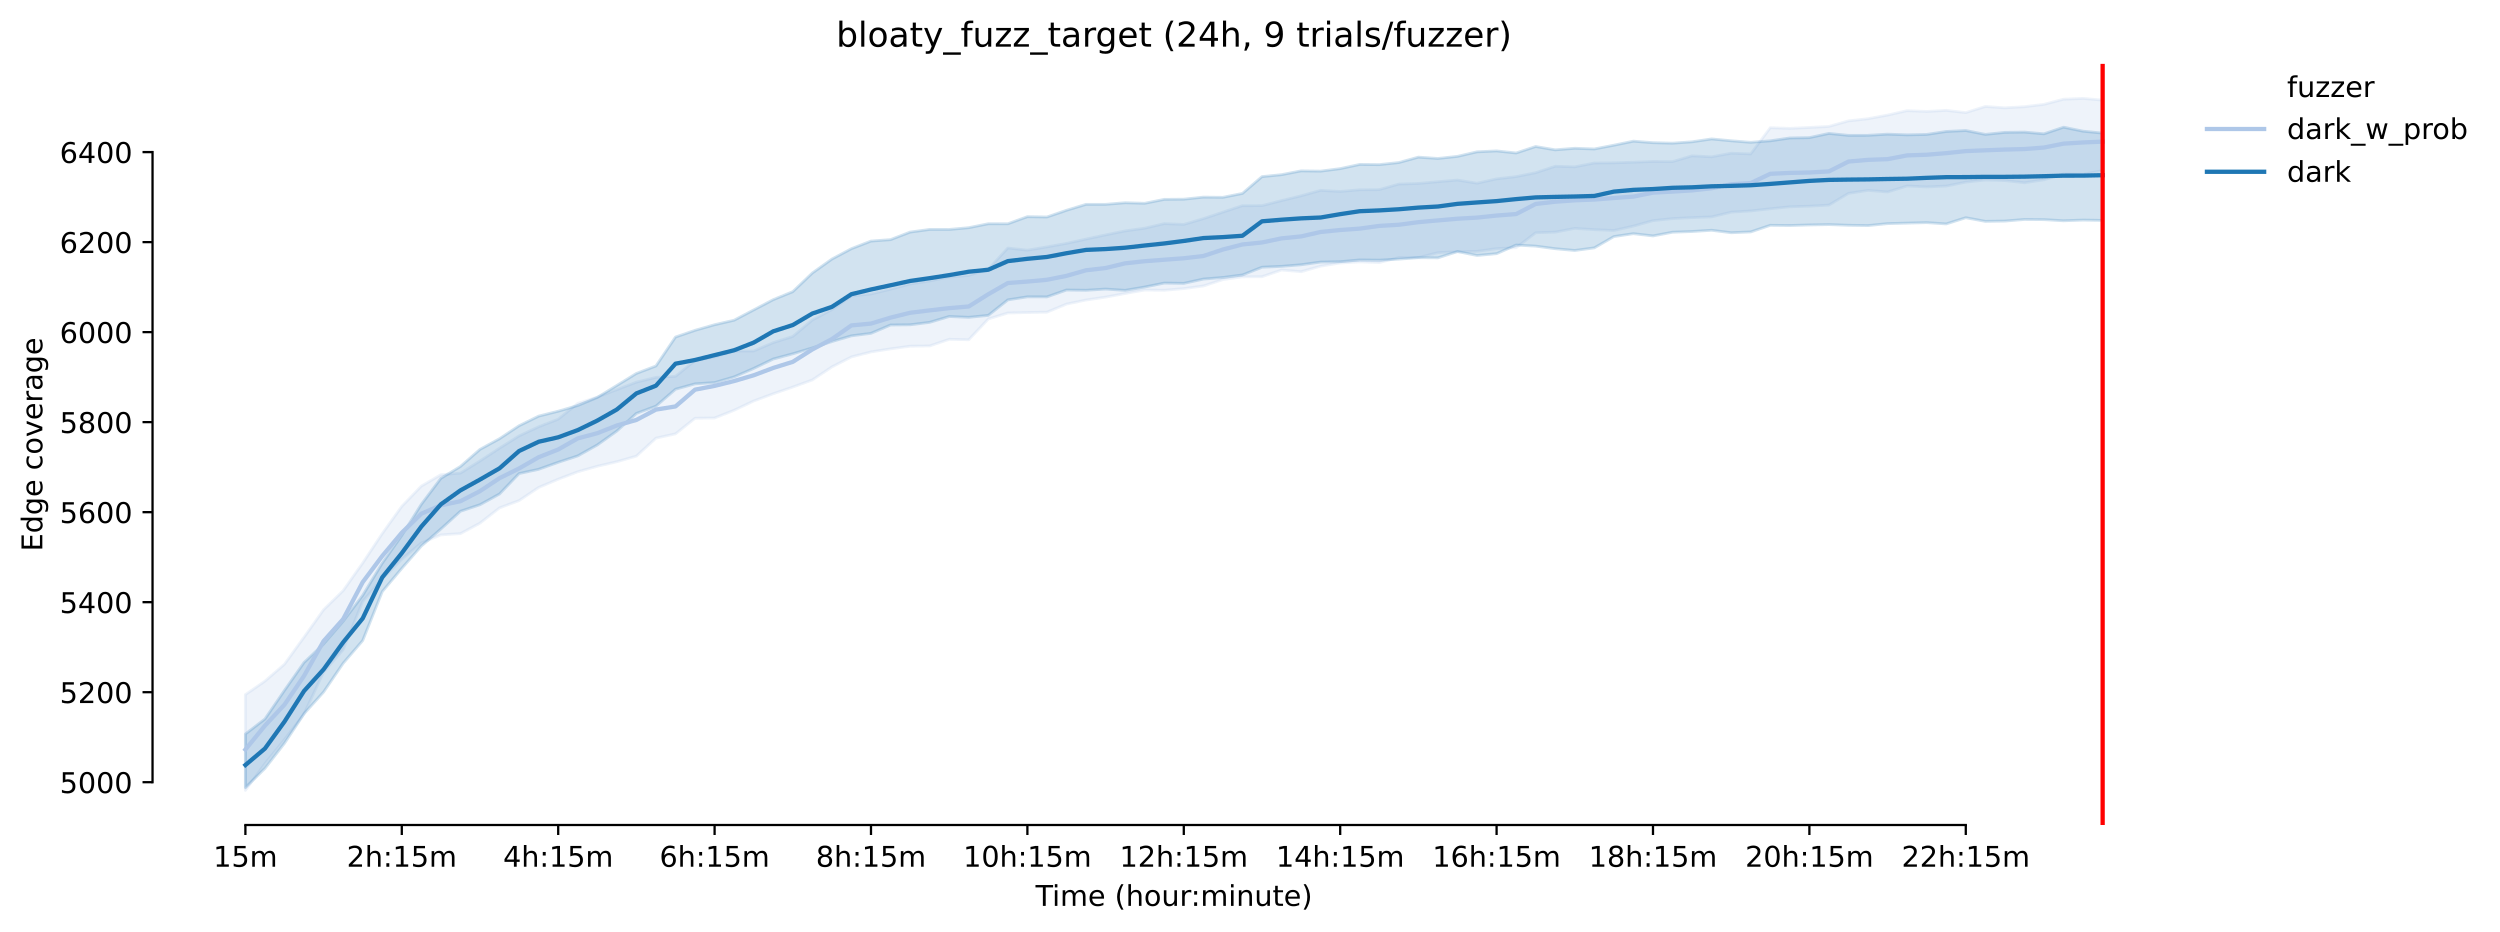 <?xml version="1.0" encoding="utf-8" standalone="no"?>
<!DOCTYPE svg PUBLIC "-//W3C//DTD SVG 1.1//EN"
  "http://www.w3.org/Graphics/SVG/1.1/DTD/svg11.dtd">
<!-- Created with matplotlib (https://matplotlib.org/) -->
<svg height="325.986pt" version="1.1" viewBox="0 0 874.026 325.986" width="874.026pt" xmlns="http://www.w3.org/2000/svg" xmlns:xlink="http://www.w3.org/1999/xlink">
 <defs>
  <style type="text/css">*{stroke-linecap:butt;stroke-linejoin:round;}</style>
 </defs>
 <g id="figure_1">
  <g id="patch_1">
   <path d="M 0 325.986 
L 874.026 325.986 
L 874.026 0 
L 0 0 
z
" style="fill:#ffffff;"/>
  </g>
  <g id="axes_1">
   <g id="patch_2">
    <path d="M 53.328 288.43 
L 767.568 288.43 
L 767.568 22.318 
L 53.328 22.318 
z
" style="fill:#ffffff;"/>
   </g>
   <g id="PolyCollection_1">
    <defs>
     <path d="M 85.794 -83.136 
L 85.794 -49.652 
L 92.628 -59.04 
L 99.463 -67.451 
L 106.298 -76.42 
L 113.133 -91.019 
L 119.968 -98.85 
L 126.803 -115.758 
L 133.637 -123.589 
L 140.472 -130.478 
L 147.307 -136.176 
L 154.142 -138.992 
L 160.977 -139.43 
L 167.812 -143.102 
L 174.646 -148.433 
L 181.481 -150.987 
L 188.316 -155.563 
L 195.151 -158.451 
L 201.986 -161.055 
L 208.821 -162.981 
L 215.655 -164.566 
L 222.49 -166.527 
L 229.325 -172.806 
L 236.16 -174.31 
L 242.995 -179.764 
L 249.83 -179.852 
L 256.664 -182.562 
L 263.499 -185.793 
L 270.334 -188.332 
L 277.169 -190.674 
L 284.004 -193.153 
L 290.839 -197.718 
L 297.673 -201.217 
L 304.508 -202.948 
L 311.343 -204.022 
L 318.178 -204.953 
L 325.013 -205.044 
L 331.848 -207.362 
L 338.682 -207.211 
L 345.517 -214.468 
L 352.352 -216.566 
L 359.187 -216.721 
L 366.022 -216.844 
L 372.857 -219.679 
L 379.691 -221.109 
L 386.526 -222.107 
L 393.361 -223.379 
L 400.196 -224.592 
L 407.031 -224.5 
L 413.866 -225.096 
L 420.7 -226.002 
L 427.535 -228.247 
L 434.37 -229.207 
L 441.205 -229.251 
L 448.04 -231.586 
L 454.875 -230.998 
L 461.709 -232.946 
L 468.544 -234.049 
L 475.379 -234.435 
L 482.214 -234.203 
L 489.049 -235.955 
L 495.884 -235.939 
L 502.718 -237.669 
L 509.553 -237.98 
L 516.388 -238.124 
L 523.223 -239.068 
L 530.058 -239.4 
L 536.893 -244.627 
L 543.727 -244.837 
L 550.562 -246.148 
L 557.397 -245.712 
L 564.232 -245.415 
L 571.067 -246.951 
L 577.902 -248.858 
L 584.736 -249.576 
L 591.571 -249.909 
L 598.406 -250.168 
L 605.241 -251.828 
L 612.076 -252.25 
L 618.911 -253.003 
L 625.745 -253.702 
L 632.58 -253.912 
L 639.415 -254.296 
L 646.25 -258.388 
L 653.085 -259.437 
L 659.92 -258.877 
L 666.754 -260.974 
L 673.589 -260.643 
L 680.424 -260.941 
L 687.259 -262.32 
L 694.094 -263.056 
L 700.929 -262.864 
L 707.763 -262.112 
L 714.598 -263.125 
L 721.433 -265.203 
L 728.268 -265.066 
L 735.103 -266.342 
L 735.103 -290.97 
L 735.103 -290.97 
L 728.268 -291.572 
L 721.433 -291.292 
L 714.598 -289.497 
L 707.763 -288.674 
L 700.929 -288.286 
L 694.094 -288.758 
L 687.259 -286.608 
L 680.424 -287.395 
L 673.589 -287.013 
L 666.754 -287.294 
L 659.92 -285.75 
L 653.085 -284.478 
L 646.25 -283.722 
L 639.415 -281.783 
L 632.58 -281.414 
L 625.745 -281.101 
L 618.911 -281.327 
L 612.076 -272.172 
L 605.241 -272.412 
L 598.406 -271.151 
L 591.571 -271.492 
L 584.736 -269.475 
L 577.902 -269.529 
L 571.067 -269.263 
L 564.232 -269.055 
L 557.397 -268.983 
L 550.562 -267.659 
L 543.727 -267.851 
L 536.893 -265.597 
L 530.058 -264.228 
L 523.223 -263.444 
L 516.388 -261.92 
L 509.553 -263.027 
L 502.718 -262.447 
L 495.884 -261.836 
L 489.049 -261.627 
L 482.214 -259.682 
L 475.379 -259.63 
L 468.544 -259.039 
L 461.709 -259.423 
L 454.875 -257.516 
L 448.04 -255.838 
L 441.205 -254.088 
L 434.37 -254.073 
L 427.535 -251.816 
L 420.7 -249.518 
L 413.866 -247.516 
L 407.031 -247.797 
L 400.196 -246.188 
L 393.361 -245.25 
L 386.526 -243.86 
L 379.691 -242.393 
L 372.857 -240.888 
L 366.022 -239.651 
L 359.187 -238.517 
L 352.352 -239.266 
L 345.517 -231.866 
L 338.682 -229.68 
L 331.848 -229.124 
L 325.013 -227.74 
L 318.178 -226.692 
L 311.343 -224.874 
L 304.508 -223.2 
L 297.673 -222.478 
L 290.839 -217.742 
L 284.004 -214.088 
L 277.169 -208.351 
L 270.334 -206.183 
L 263.499 -203.263 
L 256.664 -203.264 
L 249.83 -201.167 
L 242.995 -199.945 
L 236.16 -194.406 
L 229.325 -194.039 
L 222.49 -192.371 
L 215.655 -189.755 
L 208.821 -187.145 
L 201.986 -184.941 
L 195.151 -179.418 
L 188.316 -176.776 
L 181.481 -173.586 
L 174.646 -169.293 
L 167.812 -164.819 
L 160.977 -160.572 
L 154.142 -160.028 
L 147.307 -156.04 
L 140.472 -148.959 
L 133.637 -139.432 
L 126.803 -129.153 
L 119.968 -119.483 
L 113.133 -112.809 
L 106.298 -103.223 
L 99.463 -93.768 
L 92.628 -87.857 
L 85.794 -83.136 
z
" id="mc2cdd954fa" style="stroke:#aec7e8;stroke-opacity:0.2;"/>
    </defs>
    <g clip-path="url(#p6644a86798)">
     <use style="fill:#aec7e8;fill-opacity:0.2;stroke:#aec7e8;stroke-opacity:0.2;" x="0" xlink:href="#mc2cdd954fa" y="325.986"/>
    </g>
   </g>
   <g id="PolyCollection_2">
    <defs>
     <path d="M 85.794 -69.359 
L 85.794 -50.65 
L 92.628 -57.344 
L 99.463 -66.121 
L 106.298 -76.47 
L 113.133 -84.057 
L 119.968 -94.096 
L 126.803 -102.045 
L 133.637 -119.149 
L 140.472 -127.278 
L 147.307 -135.077 
L 154.142 -141.056 
L 160.977 -147.245 
L 167.812 -149.535 
L 174.646 -153.294 
L 181.481 -160.428 
L 188.316 -161.913 
L 195.151 -164.36 
L 201.986 -166.6 
L 208.821 -170.424 
L 215.655 -175.288 
L 222.49 -181.457 
L 229.325 -183.995 
L 236.16 -189.904 
L 242.995 -191.793 
L 249.83 -192.227 
L 256.664 -194.223 
L 263.499 -197.176 
L 270.334 -200.475 
L 277.169 -202.301 
L 284.004 -204.362 
L 290.839 -206.579 
L 297.673 -208.577 
L 304.508 -209.447 
L 311.343 -212.368 
L 318.178 -212.441 
L 325.013 -213.29 
L 331.848 -215.34 
L 338.682 -215.041 
L 345.517 -215.728 
L 352.352 -221.148 
L 359.187 -222.214 
L 366.022 -222.195 
L 372.857 -224.592 
L 379.691 -224.501 
L 386.526 -224.924 
L 393.361 -224.469 
L 400.196 -225.638 
L 407.031 -227.022 
L 413.866 -226.918 
L 420.7 -228.418 
L 427.535 -228.978 
L 434.37 -229.855 
L 441.205 -232.564 
L 448.04 -232.868 
L 454.875 -233.421 
L 461.709 -234.363 
L 468.544 -234.487 
L 475.379 -235.113 
L 482.214 -235.027 
L 489.049 -235.399 
L 495.884 -235.903 
L 502.718 -235.848 
L 509.553 -238.045 
L 516.388 -236.673 
L 523.223 -237.303 
L 530.058 -240.319 
L 536.893 -239.939 
L 543.727 -239.037 
L 550.562 -238.415 
L 557.397 -239.331 
L 564.232 -243.281 
L 571.067 -244.293 
L 577.902 -243.509 
L 584.736 -244.804 
L 591.571 -245.048 
L 598.406 -245.481 
L 605.241 -244.626 
L 612.076 -244.908 
L 618.911 -247.215 
L 625.745 -247.141 
L 632.58 -247.346 
L 639.415 -247.476 
L 646.25 -247.224 
L 653.085 -247.119 
L 659.92 -247.809 
L 666.754 -247.984 
L 673.589 -248.159 
L 680.424 -247.704 
L 687.259 -249.873 
L 694.094 -248.597 
L 700.929 -248.7 
L 707.763 -249.261 
L 714.598 -249.206 
L 721.433 -248.805 
L 728.268 -249.045 
L 735.103 -248.927 
L 735.103 -279.445 
L 735.103 -279.445 
L 728.268 -280.122 
L 721.433 -281.509 
L 714.598 -279.198 
L 707.763 -279.797 
L 700.929 -279.701 
L 694.094 -279.002 
L 687.259 -280.352 
L 680.424 -280.019 
L 673.589 -278.984 
L 666.754 -278.844 
L 659.92 -279.077 
L 653.085 -278.672 
L 646.25 -278.657 
L 639.415 -279.335 
L 632.58 -277.865 
L 625.745 -277.746 
L 618.911 -276.751 
L 612.076 -276.226 
L 605.241 -276.764 
L 598.406 -277.411 
L 591.571 -276.407 
L 584.736 -275.925 
L 577.902 -276.099 
L 571.067 -276.63 
L 564.232 -275.215 
L 557.397 -273.901 
L 550.562 -274.146 
L 543.727 -273.599 
L 536.893 -274.756 
L 530.058 -272.5 
L 523.223 -273.217 
L 516.388 -272.903 
L 509.553 -271.316 
L 502.718 -270.575 
L 495.884 -271.04 
L 489.049 -269.158 
L 482.214 -268.427 
L 475.379 -268.501 
L 468.544 -267.025 
L 461.709 -266.151 
L 454.875 -266.24 
L 448.04 -264.914 
L 441.205 -264.228 
L 434.37 -258.358 
L 427.535 -256.992 
L 420.7 -257.063 
L 413.866 -256.343 
L 407.031 -256.278 
L 400.196 -254.91 
L 393.361 -255.103 
L 386.526 -254.544 
L 379.691 -254.545 
L 372.857 -252.466 
L 366.022 -250.122 
L 359.187 -250.227 
L 352.352 -247.75 
L 345.517 -247.76 
L 338.682 -246.377 
L 331.848 -245.763 
L 325.013 -245.77 
L 318.178 -244.84 
L 311.343 -242.203 
L 304.508 -241.701 
L 297.673 -239.044 
L 290.839 -235.402 
L 284.004 -230.537 
L 277.169 -224.017 
L 270.334 -221.219 
L 263.499 -217.635 
L 256.664 -214.035 
L 249.83 -212.46 
L 242.995 -210.501 
L 236.16 -208.146 
L 229.325 -198.036 
L 222.49 -195.43 
L 215.655 -191.219 
L 208.821 -187.039 
L 201.986 -184.206 
L 195.151 -182.217 
L 188.316 -180.501 
L 181.481 -177.144 
L 174.646 -172.617 
L 167.812 -168.873 
L 160.977 -162.912 
L 154.142 -158.75 
L 147.307 -149.682 
L 140.472 -138.784 
L 133.637 -129.081 
L 126.803 -117.843 
L 119.968 -108.765 
L 113.133 -100.822 
L 106.298 -94.378 
L 99.463 -84.62 
L 92.628 -74.621 
L 85.794 -69.359 
z
" id="m4ba1d10842" style="stroke:#1f77b4;stroke-opacity:0.2;"/>
    </defs>
    <g clip-path="url(#p6644a86798)">
     <use style="fill:#1f77b4;fill-opacity:0.2;stroke:#1f77b4;stroke-opacity:0.2;" x="0" xlink:href="#m4ba1d10842" y="325.986"/>
    </g>
   </g>
   <g id="matplotlib.axis_1">
    <g id="xtick_1">
     <g id="line2d_1">
      <defs>
       <path d="M 0 0 
L 0 3.5 
" id="m0b29347a56" style="stroke:#000000;stroke-width:0.8;"/>
      </defs>
      <g>
       <use style="stroke:#000000;stroke-width:0.8;" x="85.794" xlink:href="#m0b29347a56" y="288.43"/>
      </g>
     </g>
     <g id="text_1">
      <!-- 15m -->
      <g transform="translate(74.561 303.029)scale(0.1 -0.1)">
       <defs>
        <path d="M 12.406 8.297 
L 28.516 8.297 
L 28.516 63.922 
L 10.984 60.406 
L 10.984 69.391 
L 28.422 72.906 
L 38.281 72.906 
L 38.281 8.297 
L 54.391 8.297 
L 54.391 0 
L 12.406 0 
z
" id="DejaVuSans-49"/>
        <path d="M 10.797 72.906 
L 49.516 72.906 
L 49.516 64.594 
L 19.828 64.594 
L 19.828 46.734 
Q 21.969 47.469 24.109 47.828 
Q 26.266 48.188 28.422 48.188 
Q 40.625 48.188 47.75 41.5 
Q 54.891 34.812 54.891 23.391 
Q 54.891 11.625 47.562 5.094 
Q 40.234 -1.422 26.906 -1.422 
Q 22.312 -1.422 17.547 -0.641 
Q 12.797 0.141 7.719 1.703 
L 7.719 11.625 
Q 12.109 9.234 16.797 8.062 
Q 21.484 6.891 26.703 6.891 
Q 35.156 6.891 40.078 11.328 
Q 45.016 15.766 45.016 23.391 
Q 45.016 31 40.078 35.438 
Q 35.156 39.891 26.703 39.891 
Q 22.75 39.891 18.812 39.016 
Q 14.891 38.141 10.797 36.281 
z
" id="DejaVuSans-53"/>
        <path d="M 52 44.188 
Q 55.375 50.25 60.062 53.125 
Q 64.75 56 71.094 56 
Q 79.641 56 84.281 50.016 
Q 88.922 44.047 88.922 33.016 
L 88.922 0 
L 79.891 0 
L 79.891 32.719 
Q 79.891 40.578 77.094 44.375 
Q 74.312 48.188 68.609 48.188 
Q 61.625 48.188 57.562 43.547 
Q 53.516 38.922 53.516 30.906 
L 53.516 0 
L 44.484 0 
L 44.484 32.719 
Q 44.484 40.625 41.703 44.406 
Q 38.922 48.188 33.109 48.188 
Q 26.219 48.188 22.156 43.531 
Q 18.109 38.875 18.109 30.906 
L 18.109 0 
L 9.078 0 
L 9.078 54.688 
L 18.109 54.688 
L 18.109 46.188 
Q 21.188 51.219 25.484 53.609 
Q 29.781 56 35.688 56 
Q 41.656 56 45.828 52.969 
Q 50 49.953 52 44.188 
z
" id="DejaVuSans-109"/>
       </defs>
       <use xlink:href="#DejaVuSans-49"/>
       <use x="63.623" xlink:href="#DejaVuSans-53"/>
       <use x="127.246" xlink:href="#DejaVuSans-109"/>
      </g>
     </g>
    </g>
    <g id="xtick_2">
     <g id="line2d_2">
      <g>
       <use style="stroke:#000000;stroke-width:0.8;" x="140.472" xlink:href="#m0b29347a56" y="288.43"/>
      </g>
     </g>
     <g id="text_2">
      <!-- 2h:15m -->
      <g transform="translate(121.205 303.029)scale(0.1 -0.1)">
       <defs>
        <path d="M 19.188 8.297 
L 53.609 8.297 
L 53.609 0 
L 7.328 0 
L 7.328 8.297 
Q 12.938 14.109 22.625 23.891 
Q 32.328 33.688 34.812 36.531 
Q 39.547 41.844 41.422 45.531 
Q 43.312 49.219 43.312 52.781 
Q 43.312 58.594 39.234 62.25 
Q 35.156 65.922 28.609 65.922 
Q 23.969 65.922 18.812 64.312 
Q 13.672 62.703 7.812 59.422 
L 7.812 69.391 
Q 13.766 71.781 18.938 73 
Q 24.125 74.219 28.422 74.219 
Q 39.75 74.219 46.484 68.547 
Q 53.219 62.891 53.219 53.422 
Q 53.219 48.922 51.531 44.891 
Q 49.859 40.875 45.406 35.406 
Q 44.188 33.984 37.641 27.219 
Q 31.109 20.453 19.188 8.297 
z
" id="DejaVuSans-50"/>
        <path d="M 54.891 33.016 
L 54.891 0 
L 45.906 0 
L 45.906 32.719 
Q 45.906 40.484 42.875 44.328 
Q 39.844 48.188 33.797 48.188 
Q 26.516 48.188 22.312 43.547 
Q 18.109 38.922 18.109 30.906 
L 18.109 0 
L 9.078 0 
L 9.078 75.984 
L 18.109 75.984 
L 18.109 46.188 
Q 21.344 51.125 25.703 53.562 
Q 30.078 56 35.797 56 
Q 45.219 56 50.047 50.172 
Q 54.891 44.344 54.891 33.016 
z
" id="DejaVuSans-104"/>
        <path d="M 11.719 12.406 
L 22.016 12.406 
L 22.016 0 
L 11.719 0 
z
M 11.719 51.703 
L 22.016 51.703 
L 22.016 39.312 
L 11.719 39.312 
z
" id="DejaVuSans-58"/>
       </defs>
       <use xlink:href="#DejaVuSans-50"/>
       <use x="63.623" xlink:href="#DejaVuSans-104"/>
       <use x="127.002" xlink:href="#DejaVuSans-58"/>
       <use x="160.693" xlink:href="#DejaVuSans-49"/>
       <use x="224.316" xlink:href="#DejaVuSans-53"/>
       <use x="287.939" xlink:href="#DejaVuSans-109"/>
      </g>
     </g>
    </g>
    <g id="xtick_3">
     <g id="line2d_3">
      <g>
       <use style="stroke:#000000;stroke-width:0.8;" x="195.151" xlink:href="#m0b29347a56" y="288.43"/>
      </g>
     </g>
     <g id="text_3">
      <!-- 4h:15m -->
      <g transform="translate(175.884 303.029)scale(0.1 -0.1)">
       <defs>
        <path d="M 37.797 64.312 
L 12.891 25.391 
L 37.797 25.391 
z
M 35.203 72.906 
L 47.609 72.906 
L 47.609 25.391 
L 58.016 25.391 
L 58.016 17.188 
L 47.609 17.188 
L 47.609 0 
L 37.797 0 
L 37.797 17.188 
L 4.891 17.188 
L 4.891 26.703 
z
" id="DejaVuSans-52"/>
       </defs>
       <use xlink:href="#DejaVuSans-52"/>
       <use x="63.623" xlink:href="#DejaVuSans-104"/>
       <use x="127.002" xlink:href="#DejaVuSans-58"/>
       <use x="160.693" xlink:href="#DejaVuSans-49"/>
       <use x="224.316" xlink:href="#DejaVuSans-53"/>
       <use x="287.939" xlink:href="#DejaVuSans-109"/>
      </g>
     </g>
    </g>
    <g id="xtick_4">
     <g id="line2d_4">
      <g>
       <use style="stroke:#000000;stroke-width:0.8;" x="249.83" xlink:href="#m0b29347a56" y="288.43"/>
      </g>
     </g>
     <g id="text_4">
      <!-- 6h:15m -->
      <g transform="translate(230.562 303.029)scale(0.1 -0.1)">
       <defs>
        <path d="M 33.016 40.375 
Q 26.375 40.375 22.484 35.828 
Q 18.609 31.297 18.609 23.391 
Q 18.609 15.531 22.484 10.953 
Q 26.375 6.391 33.016 6.391 
Q 39.656 6.391 43.531 10.953 
Q 47.406 15.531 47.406 23.391 
Q 47.406 31.297 43.531 35.828 
Q 39.656 40.375 33.016 40.375 
z
M 52.594 71.297 
L 52.594 62.312 
Q 48.875 64.062 45.094 64.984 
Q 41.312 65.922 37.594 65.922 
Q 27.828 65.922 22.672 59.328 
Q 17.531 52.734 16.797 39.406 
Q 19.672 43.656 24.016 45.922 
Q 28.375 48.188 33.594 48.188 
Q 44.578 48.188 50.953 41.516 
Q 57.328 34.859 57.328 23.391 
Q 57.328 12.156 50.688 5.359 
Q 44.047 -1.422 33.016 -1.422 
Q 20.359 -1.422 13.672 8.266 
Q 6.984 17.969 6.984 36.375 
Q 6.984 53.656 15.188 63.938 
Q 23.391 74.219 37.203 74.219 
Q 40.922 74.219 44.703 73.484 
Q 48.484 72.75 52.594 71.297 
z
" id="DejaVuSans-54"/>
       </defs>
       <use xlink:href="#DejaVuSans-54"/>
       <use x="63.623" xlink:href="#DejaVuSans-104"/>
       <use x="127.002" xlink:href="#DejaVuSans-58"/>
       <use x="160.693" xlink:href="#DejaVuSans-49"/>
       <use x="224.316" xlink:href="#DejaVuSans-53"/>
       <use x="287.939" xlink:href="#DejaVuSans-109"/>
      </g>
     </g>
    </g>
    <g id="xtick_5">
     <g id="line2d_5">
      <g>
       <use style="stroke:#000000;stroke-width:0.8;" x="304.508" xlink:href="#m0b29347a56" y="288.43"/>
      </g>
     </g>
     <g id="text_5">
      <!-- 8h:15m -->
      <g transform="translate(285.241 303.029)scale(0.1 -0.1)">
       <defs>
        <path d="M 31.781 34.625 
Q 24.75 34.625 20.719 30.859 
Q 16.703 27.094 16.703 20.516 
Q 16.703 13.922 20.719 10.156 
Q 24.75 6.391 31.781 6.391 
Q 38.812 6.391 42.859 10.172 
Q 46.922 13.969 46.922 20.516 
Q 46.922 27.094 42.891 30.859 
Q 38.875 34.625 31.781 34.625 
z
M 21.922 38.812 
Q 15.578 40.375 12.031 44.719 
Q 8.5 49.078 8.5 55.328 
Q 8.5 64.062 14.719 69.141 
Q 20.953 74.219 31.781 74.219 
Q 42.672 74.219 48.875 69.141 
Q 55.078 64.062 55.078 55.328 
Q 55.078 49.078 51.531 44.719 
Q 48 40.375 41.703 38.812 
Q 48.828 37.156 52.797 32.312 
Q 56.781 27.484 56.781 20.516 
Q 56.781 9.906 50.312 4.234 
Q 43.844 -1.422 31.781 -1.422 
Q 19.734 -1.422 13.25 4.234 
Q 6.781 9.906 6.781 20.516 
Q 6.781 27.484 10.781 32.312 
Q 14.797 37.156 21.922 38.812 
z
M 18.312 54.391 
Q 18.312 48.734 21.844 45.562 
Q 25.391 42.391 31.781 42.391 
Q 38.141 42.391 41.719 45.562 
Q 45.312 48.734 45.312 54.391 
Q 45.312 60.062 41.719 63.234 
Q 38.141 66.406 31.781 66.406 
Q 25.391 66.406 21.844 63.234 
Q 18.312 60.062 18.312 54.391 
z
" id="DejaVuSans-56"/>
       </defs>
       <use xlink:href="#DejaVuSans-56"/>
       <use x="63.623" xlink:href="#DejaVuSans-104"/>
       <use x="127.002" xlink:href="#DejaVuSans-58"/>
       <use x="160.693" xlink:href="#DejaVuSans-49"/>
       <use x="224.316" xlink:href="#DejaVuSans-53"/>
       <use x="287.939" xlink:href="#DejaVuSans-109"/>
      </g>
     </g>
    </g>
    <g id="xtick_6">
     <g id="line2d_6">
      <g>
       <use style="stroke:#000000;stroke-width:0.8;" x="359.187" xlink:href="#m0b29347a56" y="288.43"/>
      </g>
     </g>
     <g id="text_6">
      <!-- 10h:15m -->
      <g transform="translate(336.738 303.029)scale(0.1 -0.1)">
       <defs>
        <path d="M 31.781 66.406 
Q 24.172 66.406 20.328 58.906 
Q 16.5 51.422 16.5 36.375 
Q 16.5 21.391 20.328 13.891 
Q 24.172 6.391 31.781 6.391 
Q 39.453 6.391 43.281 13.891 
Q 47.125 21.391 47.125 36.375 
Q 47.125 51.422 43.281 58.906 
Q 39.453 66.406 31.781 66.406 
z
M 31.781 74.219 
Q 44.047 74.219 50.516 64.516 
Q 56.984 54.828 56.984 36.375 
Q 56.984 17.969 50.516 8.266 
Q 44.047 -1.422 31.781 -1.422 
Q 19.531 -1.422 13.062 8.266 
Q 6.594 17.969 6.594 36.375 
Q 6.594 54.828 13.062 64.516 
Q 19.531 74.219 31.781 74.219 
z
" id="DejaVuSans-48"/>
       </defs>
       <use xlink:href="#DejaVuSans-49"/>
       <use x="63.623" xlink:href="#DejaVuSans-48"/>
       <use x="127.246" xlink:href="#DejaVuSans-104"/>
       <use x="190.625" xlink:href="#DejaVuSans-58"/>
       <use x="224.316" xlink:href="#DejaVuSans-49"/>
       <use x="287.939" xlink:href="#DejaVuSans-53"/>
       <use x="351.562" xlink:href="#DejaVuSans-109"/>
      </g>
     </g>
    </g>
    <g id="xtick_7">
     <g id="line2d_7">
      <g>
       <use style="stroke:#000000;stroke-width:0.8;" x="413.866" xlink:href="#m0b29347a56" y="288.43"/>
      </g>
     </g>
     <g id="text_7">
      <!-- 12h:15m -->
      <g transform="translate(391.417 303.029)scale(0.1 -0.1)">
       <use xlink:href="#DejaVuSans-49"/>
       <use x="63.623" xlink:href="#DejaVuSans-50"/>
       <use x="127.246" xlink:href="#DejaVuSans-104"/>
       <use x="190.625" xlink:href="#DejaVuSans-58"/>
       <use x="224.316" xlink:href="#DejaVuSans-49"/>
       <use x="287.939" xlink:href="#DejaVuSans-53"/>
       <use x="351.562" xlink:href="#DejaVuSans-109"/>
      </g>
     </g>
    </g>
    <g id="xtick_8">
     <g id="line2d_8">
      <g>
       <use style="stroke:#000000;stroke-width:0.8;" x="468.544" xlink:href="#m0b29347a56" y="288.43"/>
      </g>
     </g>
     <g id="text_8">
      <!-- 14h:15m -->
      <g transform="translate(446.096 303.029)scale(0.1 -0.1)">
       <use xlink:href="#DejaVuSans-49"/>
       <use x="63.623" xlink:href="#DejaVuSans-52"/>
       <use x="127.246" xlink:href="#DejaVuSans-104"/>
       <use x="190.625" xlink:href="#DejaVuSans-58"/>
       <use x="224.316" xlink:href="#DejaVuSans-49"/>
       <use x="287.939" xlink:href="#DejaVuSans-53"/>
       <use x="351.562" xlink:href="#DejaVuSans-109"/>
      </g>
     </g>
    </g>
    <g id="xtick_9">
     <g id="line2d_9">
      <g>
       <use style="stroke:#000000;stroke-width:0.8;" x="523.223" xlink:href="#m0b29347a56" y="288.43"/>
      </g>
     </g>
     <g id="text_9">
      <!-- 16h:15m -->
      <g transform="translate(500.774 303.029)scale(0.1 -0.1)">
       <use xlink:href="#DejaVuSans-49"/>
       <use x="63.623" xlink:href="#DejaVuSans-54"/>
       <use x="127.246" xlink:href="#DejaVuSans-104"/>
       <use x="190.625" xlink:href="#DejaVuSans-58"/>
       <use x="224.316" xlink:href="#DejaVuSans-49"/>
       <use x="287.939" xlink:href="#DejaVuSans-53"/>
       <use x="351.562" xlink:href="#DejaVuSans-109"/>
      </g>
     </g>
    </g>
    <g id="xtick_10">
     <g id="line2d_10">
      <g>
       <use style="stroke:#000000;stroke-width:0.8;" x="577.902" xlink:href="#m0b29347a56" y="288.43"/>
      </g>
     </g>
     <g id="text_10">
      <!-- 18h:15m -->
      <g transform="translate(555.453 303.029)scale(0.1 -0.1)">
       <use xlink:href="#DejaVuSans-49"/>
       <use x="63.623" xlink:href="#DejaVuSans-56"/>
       <use x="127.246" xlink:href="#DejaVuSans-104"/>
       <use x="190.625" xlink:href="#DejaVuSans-58"/>
       <use x="224.316" xlink:href="#DejaVuSans-49"/>
       <use x="287.939" xlink:href="#DejaVuSans-53"/>
       <use x="351.562" xlink:href="#DejaVuSans-109"/>
      </g>
     </g>
    </g>
    <g id="xtick_11">
     <g id="line2d_11">
      <g>
       <use style="stroke:#000000;stroke-width:0.8;" x="632.58" xlink:href="#m0b29347a56" y="288.43"/>
      </g>
     </g>
     <g id="text_11">
      <!-- 20h:15m -->
      <g transform="translate(610.132 303.029)scale(0.1 -0.1)">
       <use xlink:href="#DejaVuSans-50"/>
       <use x="63.623" xlink:href="#DejaVuSans-48"/>
       <use x="127.246" xlink:href="#DejaVuSans-104"/>
       <use x="190.625" xlink:href="#DejaVuSans-58"/>
       <use x="224.316" xlink:href="#DejaVuSans-49"/>
       <use x="287.939" xlink:href="#DejaVuSans-53"/>
       <use x="351.562" xlink:href="#DejaVuSans-109"/>
      </g>
     </g>
    </g>
    <g id="xtick_12">
     <g id="line2d_12">
      <g>
       <use style="stroke:#000000;stroke-width:0.8;" x="687.259" xlink:href="#m0b29347a56" y="288.43"/>
      </g>
     </g>
     <g id="text_12">
      <!-- 22h:15m -->
      <g transform="translate(664.81 303.029)scale(0.1 -0.1)">
       <use xlink:href="#DejaVuSans-50"/>
       <use x="63.623" xlink:href="#DejaVuSans-50"/>
       <use x="127.246" xlink:href="#DejaVuSans-104"/>
       <use x="190.625" xlink:href="#DejaVuSans-58"/>
       <use x="224.316" xlink:href="#DejaVuSans-49"/>
       <use x="287.939" xlink:href="#DejaVuSans-53"/>
       <use x="351.562" xlink:href="#DejaVuSans-109"/>
      </g>
     </g>
    </g>
    <g id="text_13">
     <!-- Time (hour:minute) -->
     <g transform="translate(362.041 316.707)scale(0.1 -0.1)">
      <defs>
       <path d="M -0.297 72.906 
L 61.375 72.906 
L 61.375 64.594 
L 35.5 64.594 
L 35.5 0 
L 25.594 0 
L 25.594 64.594 
L -0.297 64.594 
z
" id="DejaVuSans-84"/>
       <path d="M 9.422 54.688 
L 18.406 54.688 
L 18.406 0 
L 9.422 0 
z
M 9.422 75.984 
L 18.406 75.984 
L 18.406 64.594 
L 9.422 64.594 
z
" id="DejaVuSans-105"/>
       <path d="M 56.203 29.594 
L 56.203 25.203 
L 14.891 25.203 
Q 15.484 15.922 20.484 11.062 
Q 25.484 6.203 34.422 6.203 
Q 39.594 6.203 44.453 7.469 
Q 49.312 8.734 54.109 11.281 
L 54.109 2.781 
Q 49.266 0.734 44.188 -0.344 
Q 39.109 -1.422 33.891 -1.422 
Q 20.797 -1.422 13.156 6.188 
Q 5.516 13.812 5.516 26.812 
Q 5.516 40.234 12.766 48.109 
Q 20.016 56 32.328 56 
Q 43.359 56 49.781 48.891 
Q 56.203 41.797 56.203 29.594 
z
M 47.219 32.234 
Q 47.125 39.594 43.094 43.984 
Q 39.062 48.391 32.422 48.391 
Q 24.906 48.391 20.391 44.141 
Q 15.875 39.891 15.188 32.172 
z
" id="DejaVuSans-101"/>
       <path id="DejaVuSans-32"/>
       <path d="M 31 75.875 
Q 24.469 64.656 21.281 53.656 
Q 18.109 42.672 18.109 31.391 
Q 18.109 20.125 21.312 9.062 
Q 24.516 -2 31 -13.188 
L 23.188 -13.188 
Q 15.875 -1.703 12.234 9.375 
Q 8.594 20.453 8.594 31.391 
Q 8.594 42.281 12.203 53.312 
Q 15.828 64.359 23.188 75.875 
z
" id="DejaVuSans-40"/>
       <path d="M 30.609 48.391 
Q 23.391 48.391 19.188 42.75 
Q 14.984 37.109 14.984 27.297 
Q 14.984 17.484 19.156 11.844 
Q 23.344 6.203 30.609 6.203 
Q 37.797 6.203 41.984 11.859 
Q 46.188 17.531 46.188 27.297 
Q 46.188 37.016 41.984 42.703 
Q 37.797 48.391 30.609 48.391 
z
M 30.609 56 
Q 42.328 56 49.016 48.375 
Q 55.719 40.766 55.719 27.297 
Q 55.719 13.875 49.016 6.219 
Q 42.328 -1.422 30.609 -1.422 
Q 18.844 -1.422 12.172 6.219 
Q 5.516 13.875 5.516 27.297 
Q 5.516 40.766 12.172 48.375 
Q 18.844 56 30.609 56 
z
" id="DejaVuSans-111"/>
       <path d="M 8.5 21.578 
L 8.5 54.688 
L 17.484 54.688 
L 17.484 21.922 
Q 17.484 14.156 20.5 10.266 
Q 23.531 6.391 29.594 6.391 
Q 36.859 6.391 41.078 11.031 
Q 45.312 15.672 45.312 23.688 
L 45.312 54.688 
L 54.297 54.688 
L 54.297 0 
L 45.312 0 
L 45.312 8.406 
Q 42.047 3.422 37.719 1 
Q 33.406 -1.422 27.688 -1.422 
Q 18.266 -1.422 13.375 4.438 
Q 8.5 10.297 8.5 21.578 
z
M 31.109 56 
z
" id="DejaVuSans-117"/>
       <path d="M 41.109 46.297 
Q 39.594 47.172 37.812 47.578 
Q 36.031 48 33.891 48 
Q 26.266 48 22.188 43.047 
Q 18.109 38.094 18.109 28.812 
L 18.109 0 
L 9.078 0 
L 9.078 54.688 
L 18.109 54.688 
L 18.109 46.188 
Q 20.953 51.172 25.484 53.578 
Q 30.031 56 36.531 56 
Q 37.453 56 38.578 55.875 
Q 39.703 55.766 41.062 55.516 
z
" id="DejaVuSans-114"/>
       <path d="M 54.891 33.016 
L 54.891 0 
L 45.906 0 
L 45.906 32.719 
Q 45.906 40.484 42.875 44.328 
Q 39.844 48.188 33.797 48.188 
Q 26.516 48.188 22.312 43.547 
Q 18.109 38.922 18.109 30.906 
L 18.109 0 
L 9.078 0 
L 9.078 54.688 
L 18.109 54.688 
L 18.109 46.188 
Q 21.344 51.125 25.703 53.562 
Q 30.078 56 35.797 56 
Q 45.219 56 50.047 50.172 
Q 54.891 44.344 54.891 33.016 
z
" id="DejaVuSans-110"/>
       <path d="M 18.312 70.219 
L 18.312 54.688 
L 36.812 54.688 
L 36.812 47.703 
L 18.312 47.703 
L 18.312 18.016 
Q 18.312 11.328 20.141 9.422 
Q 21.969 7.516 27.594 7.516 
L 36.812 7.516 
L 36.812 0 
L 27.594 0 
Q 17.188 0 13.234 3.875 
Q 9.281 7.766 9.281 18.016 
L 9.281 47.703 
L 2.688 47.703 
L 2.688 54.688 
L 9.281 54.688 
L 9.281 70.219 
z
" id="DejaVuSans-116"/>
       <path d="M 8.016 75.875 
L 15.828 75.875 
Q 23.141 64.359 26.781 53.312 
Q 30.422 42.281 30.422 31.391 
Q 30.422 20.453 26.781 9.375 
Q 23.141 -1.703 15.828 -13.188 
L 8.016 -13.188 
Q 14.5 -2 17.703 9.062 
Q 20.906 20.125 20.906 31.391 
Q 20.906 42.672 17.703 53.656 
Q 14.5 64.656 8.016 75.875 
z
" id="DejaVuSans-41"/>
      </defs>
      <use xlink:href="#DejaVuSans-84"/>
      <use x="57.959" xlink:href="#DejaVuSans-105"/>
      <use x="85.742" xlink:href="#DejaVuSans-109"/>
      <use x="183.154" xlink:href="#DejaVuSans-101"/>
      <use x="244.678" xlink:href="#DejaVuSans-32"/>
      <use x="276.465" xlink:href="#DejaVuSans-40"/>
      <use x="315.479" xlink:href="#DejaVuSans-104"/>
      <use x="378.857" xlink:href="#DejaVuSans-111"/>
      <use x="440.039" xlink:href="#DejaVuSans-117"/>
      <use x="503.418" xlink:href="#DejaVuSans-114"/>
      <use x="542.781" xlink:href="#DejaVuSans-58"/>
      <use x="576.473" xlink:href="#DejaVuSans-109"/>
      <use x="673.885" xlink:href="#DejaVuSans-105"/>
      <use x="701.668" xlink:href="#DejaVuSans-110"/>
      <use x="765.047" xlink:href="#DejaVuSans-117"/>
      <use x="828.426" xlink:href="#DejaVuSans-116"/>
      <use x="867.635" xlink:href="#DejaVuSans-101"/>
      <use x="929.158" xlink:href="#DejaVuSans-41"/>
     </g>
    </g>
   </g>
   <g id="matplotlib.axis_2">
    <g id="ytick_1">
     <g id="line2d_13">
      <defs>
       <path d="M 0 0 
L -3.5 0 
" id="m226b814546" style="stroke:#000000;stroke-width:0.8;"/>
      </defs>
      <g>
       <use style="stroke:#000000;stroke-width:0.8;" x="53.328" xlink:href="#m226b814546" y="273.466"/>
      </g>
     </g>
     <g id="text_14">
      <!-- 5000 -->
      <g transform="translate(20.878 277.265)scale(0.1 -0.1)">
       <use xlink:href="#DejaVuSans-53"/>
       <use x="63.623" xlink:href="#DejaVuSans-48"/>
       <use x="127.246" xlink:href="#DejaVuSans-48"/>
       <use x="190.869" xlink:href="#DejaVuSans-48"/>
      </g>
     </g>
    </g>
    <g id="ytick_2">
     <g id="line2d_14">
      <g>
       <use style="stroke:#000000;stroke-width:0.8;" x="53.328" xlink:href="#m226b814546" y="241.996"/>
      </g>
     </g>
     <g id="text_15">
      <!-- 5200 -->
      <g transform="translate(20.878 245.795)scale(0.1 -0.1)">
       <use xlink:href="#DejaVuSans-53"/>
       <use x="63.623" xlink:href="#DejaVuSans-50"/>
       <use x="127.246" xlink:href="#DejaVuSans-48"/>
       <use x="190.869" xlink:href="#DejaVuSans-48"/>
      </g>
     </g>
    </g>
    <g id="ytick_3">
     <g id="line2d_15">
      <g>
       <use style="stroke:#000000;stroke-width:0.8;" x="53.328" xlink:href="#m226b814546" y="210.525"/>
      </g>
     </g>
     <g id="text_16">
      <!-- 5400 -->
      <g transform="translate(20.878 214.325)scale(0.1 -0.1)">
       <use xlink:href="#DejaVuSans-53"/>
       <use x="63.623" xlink:href="#DejaVuSans-52"/>
       <use x="127.246" xlink:href="#DejaVuSans-48"/>
       <use x="190.869" xlink:href="#DejaVuSans-48"/>
      </g>
     </g>
    </g>
    <g id="ytick_4">
     <g id="line2d_16">
      <g>
       <use style="stroke:#000000;stroke-width:0.8;" x="53.328" xlink:href="#m226b814546" y="179.055"/>
      </g>
     </g>
     <g id="text_17">
      <!-- 5600 -->
      <g transform="translate(20.878 182.854)scale(0.1 -0.1)">
       <use xlink:href="#DejaVuSans-53"/>
       <use x="63.623" xlink:href="#DejaVuSans-54"/>
       <use x="127.246" xlink:href="#DejaVuSans-48"/>
       <use x="190.869" xlink:href="#DejaVuSans-48"/>
      </g>
     </g>
    </g>
    <g id="ytick_5">
     <g id="line2d_17">
      <g>
       <use style="stroke:#000000;stroke-width:0.8;" x="53.328" xlink:href="#m226b814546" y="147.585"/>
      </g>
     </g>
     <g id="text_18">
      <!-- 5800 -->
      <g transform="translate(20.878 151.384)scale(0.1 -0.1)">
       <use xlink:href="#DejaVuSans-53"/>
       <use x="63.623" xlink:href="#DejaVuSans-56"/>
       <use x="127.246" xlink:href="#DejaVuSans-48"/>
       <use x="190.869" xlink:href="#DejaVuSans-48"/>
      </g>
     </g>
    </g>
    <g id="ytick_6">
     <g id="line2d_18">
      <g>
       <use style="stroke:#000000;stroke-width:0.8;" x="53.328" xlink:href="#m226b814546" y="116.115"/>
      </g>
     </g>
     <g id="text_19">
      <!-- 6000 -->
      <g transform="translate(20.878 119.914)scale(0.1 -0.1)">
       <use xlink:href="#DejaVuSans-54"/>
       <use x="63.623" xlink:href="#DejaVuSans-48"/>
       <use x="127.246" xlink:href="#DejaVuSans-48"/>
       <use x="190.869" xlink:href="#DejaVuSans-48"/>
      </g>
     </g>
    </g>
    <g id="ytick_7">
     <g id="line2d_19">
      <g>
       <use style="stroke:#000000;stroke-width:0.8;" x="53.328" xlink:href="#m226b814546" y="84.645"/>
      </g>
     </g>
     <g id="text_20">
      <!-- 6200 -->
      <g transform="translate(20.878 88.444)scale(0.1 -0.1)">
       <use xlink:href="#DejaVuSans-54"/>
       <use x="63.623" xlink:href="#DejaVuSans-50"/>
       <use x="127.246" xlink:href="#DejaVuSans-48"/>
       <use x="190.869" xlink:href="#DejaVuSans-48"/>
      </g>
     </g>
    </g>
    <g id="ytick_8">
     <g id="line2d_20">
      <g>
       <use style="stroke:#000000;stroke-width:0.8;" x="53.328" xlink:href="#m226b814546" y="53.174"/>
      </g>
     </g>
     <g id="text_21">
      <!-- 6400 -->
      <g transform="translate(20.878 56.974)scale(0.1 -0.1)">
       <use xlink:href="#DejaVuSans-54"/>
       <use x="63.623" xlink:href="#DejaVuSans-52"/>
       <use x="127.246" xlink:href="#DejaVuSans-48"/>
       <use x="190.869" xlink:href="#DejaVuSans-48"/>
      </g>
     </g>
    </g>
    <g id="text_22">
     <!-- Edge coverage -->
     <g transform="translate(14.798 192.762)rotate(-90)scale(0.1 -0.1)">
      <defs>
       <path d="M 9.812 72.906 
L 55.906 72.906 
L 55.906 64.594 
L 19.672 64.594 
L 19.672 43.016 
L 54.391 43.016 
L 54.391 34.719 
L 19.672 34.719 
L 19.672 8.297 
L 56.781 8.297 
L 56.781 0 
L 9.812 0 
z
" id="DejaVuSans-69"/>
       <path d="M 45.406 46.391 
L 45.406 75.984 
L 54.391 75.984 
L 54.391 0 
L 45.406 0 
L 45.406 8.203 
Q 42.578 3.328 38.25 0.953 
Q 33.938 -1.422 27.875 -1.422 
Q 17.969 -1.422 11.734 6.484 
Q 5.516 14.406 5.516 27.297 
Q 5.516 40.188 11.734 48.094 
Q 17.969 56 27.875 56 
Q 33.938 56 38.25 53.625 
Q 42.578 51.266 45.406 46.391 
z
M 14.797 27.297 
Q 14.797 17.391 18.875 11.75 
Q 22.953 6.109 30.078 6.109 
Q 37.203 6.109 41.297 11.75 
Q 45.406 17.391 45.406 27.297 
Q 45.406 37.203 41.297 42.844 
Q 37.203 48.484 30.078 48.484 
Q 22.953 48.484 18.875 42.844 
Q 14.797 37.203 14.797 27.297 
z
" id="DejaVuSans-100"/>
       <path d="M 45.406 27.984 
Q 45.406 37.75 41.375 43.109 
Q 37.359 48.484 30.078 48.484 
Q 22.859 48.484 18.828 43.109 
Q 14.797 37.75 14.797 27.984 
Q 14.797 18.266 18.828 12.891 
Q 22.859 7.516 30.078 7.516 
Q 37.359 7.516 41.375 12.891 
Q 45.406 18.266 45.406 27.984 
z
M 54.391 6.781 
Q 54.391 -7.172 48.188 -13.984 
Q 42 -20.797 29.203 -20.797 
Q 24.469 -20.797 20.266 -20.094 
Q 16.062 -19.391 12.109 -17.922 
L 12.109 -9.188 
Q 16.062 -11.328 19.922 -12.344 
Q 23.781 -13.375 27.781 -13.375 
Q 36.625 -13.375 41.016 -8.766 
Q 45.406 -4.156 45.406 5.172 
L 45.406 9.625 
Q 42.625 4.781 38.281 2.391 
Q 33.938 0 27.875 0 
Q 17.828 0 11.672 7.656 
Q 5.516 15.328 5.516 27.984 
Q 5.516 40.672 11.672 48.328 
Q 17.828 56 27.875 56 
Q 33.938 56 38.281 53.609 
Q 42.625 51.219 45.406 46.391 
L 45.406 54.688 
L 54.391 54.688 
z
" id="DejaVuSans-103"/>
       <path d="M 48.781 52.594 
L 48.781 44.188 
Q 44.969 46.297 41.141 47.344 
Q 37.312 48.391 33.406 48.391 
Q 24.656 48.391 19.812 42.844 
Q 14.984 37.312 14.984 27.297 
Q 14.984 17.281 19.812 11.734 
Q 24.656 6.203 33.406 6.203 
Q 37.312 6.203 41.141 7.25 
Q 44.969 8.297 48.781 10.406 
L 48.781 2.094 
Q 45.016 0.344 40.984 -0.531 
Q 36.969 -1.422 32.422 -1.422 
Q 20.062 -1.422 12.781 6.344 
Q 5.516 14.109 5.516 27.297 
Q 5.516 40.672 12.859 48.328 
Q 20.219 56 33.016 56 
Q 37.156 56 41.109 55.141 
Q 45.062 54.297 48.781 52.594 
z
" id="DejaVuSans-99"/>
       <path d="M 2.984 54.688 
L 12.5 54.688 
L 29.594 8.797 
L 46.688 54.688 
L 56.203 54.688 
L 35.688 0 
L 23.484 0 
z
" id="DejaVuSans-118"/>
       <path d="M 34.281 27.484 
Q 23.391 27.484 19.188 25 
Q 14.984 22.516 14.984 16.5 
Q 14.984 11.719 18.141 8.906 
Q 21.297 6.109 26.703 6.109 
Q 34.188 6.109 38.703 11.406 
Q 43.219 16.703 43.219 25.484 
L 43.219 27.484 
z
M 52.203 31.203 
L 52.203 0 
L 43.219 0 
L 43.219 8.297 
Q 40.141 3.328 35.547 0.953 
Q 30.953 -1.422 24.312 -1.422 
Q 15.922 -1.422 10.953 3.297 
Q 6 8.016 6 15.922 
Q 6 25.141 12.172 29.828 
Q 18.359 34.516 30.609 34.516 
L 43.219 34.516 
L 43.219 35.406 
Q 43.219 41.609 39.141 45 
Q 35.062 48.391 27.688 48.391 
Q 23 48.391 18.547 47.266 
Q 14.109 46.141 10.016 43.891 
L 10.016 52.203 
Q 14.938 54.109 19.578 55.047 
Q 24.219 56 28.609 56 
Q 40.484 56 46.344 49.844 
Q 52.203 43.703 52.203 31.203 
z
" id="DejaVuSans-97"/>
      </defs>
      <use xlink:href="#DejaVuSans-69"/>
      <use x="63.184" xlink:href="#DejaVuSans-100"/>
      <use x="126.66" xlink:href="#DejaVuSans-103"/>
      <use x="190.137" xlink:href="#DejaVuSans-101"/>
      <use x="251.66" xlink:href="#DejaVuSans-32"/>
      <use x="283.447" xlink:href="#DejaVuSans-99"/>
      <use x="338.428" xlink:href="#DejaVuSans-111"/>
      <use x="399.609" xlink:href="#DejaVuSans-118"/>
      <use x="458.789" xlink:href="#DejaVuSans-101"/>
      <use x="520.312" xlink:href="#DejaVuSans-114"/>
      <use x="561.426" xlink:href="#DejaVuSans-97"/>
      <use x="622.705" xlink:href="#DejaVuSans-103"/>
      <use x="686.182" xlink:href="#DejaVuSans-101"/>
     </g>
    </g>
   </g>
   <g id="line2d_21">
    <path clip-path="url(#p6644a86798)" d="M 85.794 262.049 
L 92.628 253.692 
L 99.463 246.349 
L 106.298 236.296 
L 113.133 224.128 
L 119.968 216.452 
L 126.803 203.532 
L 133.637 194.388 
L 140.472 186.241 
L 147.307 179.58 
L 154.142 176.66 
L 160.977 175.226 
L 167.812 171.695 
L 174.646 167.167 
L 181.481 163.775 
L 188.316 159.841 
L 195.151 157.148 
L 201.986 153.267 
L 208.821 151.449 
L 215.655 148.756 
L 222.49 146.816 
L 229.325 143.197 
L 236.16 142.095 
L 242.995 136.221 
L 249.83 134.91 
L 256.664 133.214 
L 263.499 131.203 
L 270.334 128.633 
L 277.169 126.5 
L 284.004 122.164 
L 290.839 118.545 
L 297.673 113.755 
L 304.508 113.125 
L 311.343 111.045 
L 318.178 109.349 
L 325.013 108.509 
L 331.848 107.723 
L 338.682 107.146 
L 345.517 102.862 
L 352.352 98.946 
L 359.187 98.439 
L 366.022 97.81 
L 372.857 96.446 
L 379.691 94.488 
L 386.526 93.701 
L 393.361 92.058 
L 400.196 91.323 
L 407.031 90.799 
L 413.866 90.292 
L 420.7 89.505 
L 427.535 87.232 
L 434.37 85.466 
L 441.205 84.767 
L 448.04 83.333 
L 454.875 82.651 
L 461.709 81.095 
L 468.544 80.414 
L 475.379 79.924 
L 482.214 78.98 
L 489.049 78.578 
L 495.884 77.669 
L 502.718 77.057 
L 509.553 76.462 
L 516.388 76.078 
L 523.223 75.361 
L 530.058 74.836 
L 536.893 71.305 
L 543.727 70.518 
L 550.562 70.028 
L 557.397 69.766 
L 564.232 69.224 
L 571.067 68.735 
L 577.902 67.353 
L 584.736 66.986 
L 591.571 66.567 
L 598.406 65.815 
L 605.241 64.434 
L 612.076 63.997 
L 618.911 60.762 
L 625.745 60.447 
L 632.58 60.308 
L 639.415 59.923 
L 646.25 56.479 
L 653.085 55.884 
L 659.92 55.639 
L 666.754 54.328 
L 673.589 54.101 
L 680.424 53.541 
L 687.259 52.825 
L 694.094 52.545 
L 700.929 52.283 
L 707.763 52.108 
L 714.598 51.583 
L 721.433 50.22 
L 728.268 49.8 
L 735.103 49.52 
" style="fill:none;stroke:#aec7e8;stroke-linecap:square;stroke-width:1.5;"/>
   </g>
   <g id="line2d_22">
    <path clip-path="url(#p6644a86798)" d="M 85.794 267.469 
L 92.628 261.7 
L 99.463 252.276 
L 106.298 241.576 
L 113.133 234.023 
L 119.968 224.565 
L 126.803 216.19 
L 133.637 201.854 
L 140.472 193.374 
L 147.307 184.09 
L 154.142 176.31 
L 160.977 171.432 
L 167.812 167.656 
L 174.646 163.722 
L 181.481 157.673 
L 188.316 154.439 
L 195.151 152.883 
L 201.986 150.365 
L 208.821 147.043 
L 215.655 143.162 
L 222.49 137.532 
L 229.325 134.84 
L 236.16 127.147 
L 242.995 125.853 
L 249.83 124.157 
L 256.664 122.444 
L 263.499 119.769 
L 270.334 115.835 
L 277.169 113.632 
L 284.004 109.611 
L 290.839 107.286 
L 297.673 102.845 
L 304.508 101.201 
L 311.343 99.733 
L 318.178 98.229 
L 325.013 97.25 
L 331.848 96.184 
L 338.682 94.995 
L 345.517 94.295 
L 352.352 91.288 
L 359.187 90.484 
L 366.022 89.837 
L 372.857 88.526 
L 379.691 87.372 
L 386.526 87.075 
L 393.361 86.603 
L 400.196 85.833 
L 407.031 85.117 
L 413.866 84.242 
L 420.7 83.228 
L 427.535 82.896 
L 434.37 82.424 
L 441.205 77.371 
L 448.04 76.812 
L 454.875 76.34 
L 461.709 76.043 
L 468.544 74.871 
L 475.379 73.84 
L 482.214 73.56 
L 489.049 73.158 
L 495.884 72.581 
L 502.718 72.196 
L 509.553 71.27 
L 516.388 70.78 
L 523.223 70.308 
L 530.058 69.609 
L 536.893 69.014 
L 543.727 68.84 
L 550.562 68.7 
L 557.397 68.507 
L 564.232 66.986 
L 571.067 66.374 
L 577.902 66.095 
L 584.736 65.658 
L 591.571 65.483 
L 598.406 65.133 
L 605.241 64.976 
L 612.076 64.766 
L 618.911 64.294 
L 625.745 63.769 
L 632.58 63.245 
L 639.415 62.895 
L 646.25 62.79 
L 653.085 62.72 
L 659.92 62.58 
L 666.754 62.476 
L 673.589 62.178 
L 680.424 61.934 
L 687.259 61.916 
L 694.094 61.829 
L 700.929 61.829 
L 707.763 61.759 
L 714.598 61.601 
L 721.433 61.409 
L 728.268 61.392 
L 735.103 61.252 
" style="fill:none;stroke:#1f77b4;stroke-linecap:square;stroke-width:1.5;"/>
   </g>
   <g id="line2d_23"/>
   <g id="line2d_24"/>
   <g id="line2d_25"/>
   <g id="line2d_26">
    <path clip-path="url(#p6644a86798)" d="M 735.103 288.43 
L 735.103 22.318 
" style="fill:none;stroke:#ff0000;stroke-linecap:square;stroke-width:1.5;"/>
   </g>
   <g id="patch_3">
    <path d="M 53.328 273.466 
L 53.328 53.174 
" style="fill:none;stroke:#000000;stroke-linecap:square;stroke-linejoin:miter;stroke-width:0.8;"/>
   </g>
   <g id="patch_4">
    <path d="M 85.794 288.43 
L 687.259 288.43 
" style="fill:none;stroke:#000000;stroke-linecap:square;stroke-linejoin:miter;stroke-width:0.8;"/>
   </g>
   <g id="text_23">
    <!-- bloaty_fuzz_target (24h, 9 trials/fuzzer) -->
    <g transform="translate(292.352 16.318)scale(0.12 -0.12)">
     <defs>
      <path d="M 48.688 27.297 
Q 48.688 37.203 44.609 42.844 
Q 40.531 48.484 33.406 48.484 
Q 26.266 48.484 22.188 42.844 
Q 18.109 37.203 18.109 27.297 
Q 18.109 17.391 22.188 11.75 
Q 26.266 6.109 33.406 6.109 
Q 40.531 6.109 44.609 11.75 
Q 48.688 17.391 48.688 27.297 
z
M 18.109 46.391 
Q 20.953 51.266 25.266 53.625 
Q 29.594 56 35.594 56 
Q 45.562 56 51.781 48.094 
Q 58.016 40.188 58.016 27.297 
Q 58.016 14.406 51.781 6.484 
Q 45.562 -1.422 35.594 -1.422 
Q 29.594 -1.422 25.266 0.953 
Q 20.953 3.328 18.109 8.203 
L 18.109 0 
L 9.078 0 
L 9.078 75.984 
L 18.109 75.984 
z
" id="DejaVuSans-98"/>
      <path d="M 9.422 75.984 
L 18.406 75.984 
L 18.406 0 
L 9.422 0 
z
" id="DejaVuSans-108"/>
      <path d="M 32.172 -5.078 
Q 28.375 -14.844 24.75 -17.812 
Q 21.141 -20.797 15.094 -20.797 
L 7.906 -20.797 
L 7.906 -13.281 
L 13.188 -13.281 
Q 16.891 -13.281 18.938 -11.516 
Q 21 -9.766 23.484 -3.219 
L 25.094 0.875 
L 2.984 54.688 
L 12.5 54.688 
L 29.594 11.922 
L 46.688 54.688 
L 56.203 54.688 
z
" id="DejaVuSans-121"/>
      <path d="M 50.984 -16.609 
L 50.984 -23.578 
L -0.984 -23.578 
L -0.984 -16.609 
z
" id="DejaVuSans-95"/>
      <path d="M 37.109 75.984 
L 37.109 68.5 
L 28.516 68.5 
Q 23.688 68.5 21.797 66.547 
Q 19.922 64.594 19.922 59.516 
L 19.922 54.688 
L 34.719 54.688 
L 34.719 47.703 
L 19.922 47.703 
L 19.922 0 
L 10.891 0 
L 10.891 47.703 
L 2.297 47.703 
L 2.297 54.688 
L 10.891 54.688 
L 10.891 58.5 
Q 10.891 67.625 15.141 71.797 
Q 19.391 75.984 28.609 75.984 
z
" id="DejaVuSans-102"/>
      <path d="M 5.516 54.688 
L 48.188 54.688 
L 48.188 46.484 
L 14.406 7.172 
L 48.188 7.172 
L 48.188 0 
L 4.297 0 
L 4.297 8.203 
L 38.094 47.516 
L 5.516 47.516 
z
" id="DejaVuSans-122"/>
      <path d="M 11.719 12.406 
L 22.016 12.406 
L 22.016 4 
L 14.016 -11.625 
L 7.719 -11.625 
L 11.719 4 
z
" id="DejaVuSans-44"/>
      <path d="M 10.984 1.516 
L 10.984 10.5 
Q 14.703 8.734 18.5 7.812 
Q 22.312 6.891 25.984 6.891 
Q 35.75 6.891 40.891 13.453 
Q 46.047 20.016 46.781 33.406 
Q 43.953 29.203 39.594 26.953 
Q 35.25 24.703 29.984 24.703 
Q 19.047 24.703 12.672 31.312 
Q 6.297 37.938 6.297 49.422 
Q 6.297 60.641 12.938 67.422 
Q 19.578 74.219 30.609 74.219 
Q 43.266 74.219 49.922 64.516 
Q 56.594 54.828 56.594 36.375 
Q 56.594 19.141 48.406 8.859 
Q 40.234 -1.422 26.422 -1.422 
Q 22.703 -1.422 18.891 -0.688 
Q 15.094 0.047 10.984 1.516 
z
M 30.609 32.422 
Q 37.25 32.422 41.125 36.953 
Q 45.016 41.5 45.016 49.422 
Q 45.016 57.281 41.125 61.844 
Q 37.25 66.406 30.609 66.406 
Q 23.969 66.406 20.094 61.844 
Q 16.219 57.281 16.219 49.422 
Q 16.219 41.5 20.094 36.953 
Q 23.969 32.422 30.609 32.422 
z
" id="DejaVuSans-57"/>
      <path d="M 44.281 53.078 
L 44.281 44.578 
Q 40.484 46.531 36.375 47.5 
Q 32.281 48.484 27.875 48.484 
Q 21.188 48.484 17.844 46.438 
Q 14.5 44.391 14.5 40.281 
Q 14.5 37.156 16.891 35.375 
Q 19.281 33.594 26.516 31.984 
L 29.594 31.297 
Q 39.156 29.25 43.188 25.516 
Q 47.219 21.781 47.219 15.094 
Q 47.219 7.469 41.188 3.016 
Q 35.156 -1.422 24.609 -1.422 
Q 20.219 -1.422 15.453 -0.562 
Q 10.688 0.297 5.422 2 
L 5.422 11.281 
Q 10.406 8.688 15.234 7.391 
Q 20.062 6.109 24.812 6.109 
Q 31.156 6.109 34.562 8.281 
Q 37.984 10.453 37.984 14.406 
Q 37.984 18.062 35.516 20.016 
Q 33.062 21.969 24.703 23.781 
L 21.578 24.516 
Q 13.234 26.266 9.516 29.906 
Q 5.812 33.547 5.812 39.891 
Q 5.812 47.609 11.281 51.797 
Q 16.75 56 26.812 56 
Q 31.781 56 36.172 55.266 
Q 40.578 54.547 44.281 53.078 
z
" id="DejaVuSans-115"/>
      <path d="M 25.391 72.906 
L 33.688 72.906 
L 8.297 -9.281 
L 0 -9.281 
z
" id="DejaVuSans-47"/>
     </defs>
     <use xlink:href="#DejaVuSans-98"/>
     <use x="63.477" xlink:href="#DejaVuSans-108"/>
     <use x="91.26" xlink:href="#DejaVuSans-111"/>
     <use x="152.441" xlink:href="#DejaVuSans-97"/>
     <use x="213.721" xlink:href="#DejaVuSans-116"/>
     <use x="252.93" xlink:href="#DejaVuSans-121"/>
     <use x="312.109" xlink:href="#DejaVuSans-95"/>
     <use x="362.109" xlink:href="#DejaVuSans-102"/>
     <use x="397.314" xlink:href="#DejaVuSans-117"/>
     <use x="460.693" xlink:href="#DejaVuSans-122"/>
     <use x="513.184" xlink:href="#DejaVuSans-122"/>
     <use x="565.674" xlink:href="#DejaVuSans-95"/>
     <use x="615.674" xlink:href="#DejaVuSans-116"/>
     <use x="654.883" xlink:href="#DejaVuSans-97"/>
     <use x="716.162" xlink:href="#DejaVuSans-114"/>
     <use x="755.525" xlink:href="#DejaVuSans-103"/>
     <use x="819.002" xlink:href="#DejaVuSans-101"/>
     <use x="880.525" xlink:href="#DejaVuSans-116"/>
     <use x="919.734" xlink:href="#DejaVuSans-32"/>
     <use x="951.521" xlink:href="#DejaVuSans-40"/>
     <use x="990.535" xlink:href="#DejaVuSans-50"/>
     <use x="1054.158" xlink:href="#DejaVuSans-52"/>
     <use x="1117.781" xlink:href="#DejaVuSans-104"/>
     <use x="1181.16" xlink:href="#DejaVuSans-44"/>
     <use x="1212.947" xlink:href="#DejaVuSans-32"/>
     <use x="1244.734" xlink:href="#DejaVuSans-57"/>
     <use x="1308.357" xlink:href="#DejaVuSans-32"/>
     <use x="1340.145" xlink:href="#DejaVuSans-116"/>
     <use x="1379.354" xlink:href="#DejaVuSans-114"/>
     <use x="1420.467" xlink:href="#DejaVuSans-105"/>
     <use x="1448.25" xlink:href="#DejaVuSans-97"/>
     <use x="1509.529" xlink:href="#DejaVuSans-108"/>
     <use x="1537.312" xlink:href="#DejaVuSans-115"/>
     <use x="1589.412" xlink:href="#DejaVuSans-47"/>
     <use x="1623.104" xlink:href="#DejaVuSans-102"/>
     <use x="1658.309" xlink:href="#DejaVuSans-117"/>
     <use x="1721.688" xlink:href="#DejaVuSans-122"/>
     <use x="1774.178" xlink:href="#DejaVuSans-122"/>
     <use x="1826.668" xlink:href="#DejaVuSans-101"/>
     <use x="1888.191" xlink:href="#DejaVuSans-114"/>
     <use x="1929.305" xlink:href="#DejaVuSans-41"/>
    </g>
   </g>
   <g id="legend_1">
    <g id="line2d_27">
     <path d="M 771.568 30.417 
L 791.568 30.417 
" style="fill:none;"/>
    </g>
    <g id="line2d_28"/>
    <g id="text_24">
     <!-- fuzzer -->
     <g transform="translate(799.568 33.917)scale(0.1 -0.1)">
      <use xlink:href="#DejaVuSans-102"/>
      <use x="35.205" xlink:href="#DejaVuSans-117"/>
      <use x="98.584" xlink:href="#DejaVuSans-122"/>
      <use x="151.074" xlink:href="#DejaVuSans-122"/>
      <use x="203.564" xlink:href="#DejaVuSans-101"/>
      <use x="265.088" xlink:href="#DejaVuSans-114"/>
     </g>
    </g>
    <g id="line2d_29">
     <path d="M 771.568 45.095 
L 791.568 45.095 
" style="fill:none;stroke:#aec7e8;stroke-linecap:square;stroke-width:1.5;"/>
    </g>
    <g id="line2d_30"/>
    <g id="text_25">
     <!-- dark_w_prob -->
     <g transform="translate(799.568 48.595)scale(0.1 -0.1)">
      <defs>
       <path d="M 9.078 75.984 
L 18.109 75.984 
L 18.109 31.109 
L 44.922 54.688 
L 56.391 54.688 
L 27.391 29.109 
L 57.625 0 
L 45.906 0 
L 18.109 26.703 
L 18.109 0 
L 9.078 0 
z
" id="DejaVuSans-107"/>
       <path d="M 4.203 54.688 
L 13.188 54.688 
L 24.422 12.016 
L 35.594 54.688 
L 46.188 54.688 
L 57.422 12.016 
L 68.609 54.688 
L 77.594 54.688 
L 63.281 0 
L 52.688 0 
L 40.922 44.828 
L 29.109 0 
L 18.5 0 
z
" id="DejaVuSans-119"/>
       <path d="M 18.109 8.203 
L 18.109 -20.797 
L 9.078 -20.797 
L 9.078 54.688 
L 18.109 54.688 
L 18.109 46.391 
Q 20.953 51.266 25.266 53.625 
Q 29.594 56 35.594 56 
Q 45.562 56 51.781 48.094 
Q 58.016 40.188 58.016 27.297 
Q 58.016 14.406 51.781 6.484 
Q 45.562 -1.422 35.594 -1.422 
Q 29.594 -1.422 25.266 0.953 
Q 20.953 3.328 18.109 8.203 
z
M 48.688 27.297 
Q 48.688 37.203 44.609 42.844 
Q 40.531 48.484 33.406 48.484 
Q 26.266 48.484 22.188 42.844 
Q 18.109 37.203 18.109 27.297 
Q 18.109 17.391 22.188 11.75 
Q 26.266 6.109 33.406 6.109 
Q 40.531 6.109 44.609 11.75 
Q 48.688 17.391 48.688 27.297 
z
" id="DejaVuSans-112"/>
      </defs>
      <use xlink:href="#DejaVuSans-100"/>
      <use x="63.477" xlink:href="#DejaVuSans-97"/>
      <use x="124.756" xlink:href="#DejaVuSans-114"/>
      <use x="165.869" xlink:href="#DejaVuSans-107"/>
      <use x="223.779" xlink:href="#DejaVuSans-95"/>
      <use x="273.779" xlink:href="#DejaVuSans-119"/>
      <use x="355.566" xlink:href="#DejaVuSans-95"/>
      <use x="405.566" xlink:href="#DejaVuSans-112"/>
      <use x="469.043" xlink:href="#DejaVuSans-114"/>
      <use x="507.906" xlink:href="#DejaVuSans-111"/>
      <use x="569.088" xlink:href="#DejaVuSans-98"/>
     </g>
    </g>
    <g id="line2d_31">
     <path d="M 771.568 60.051 
L 791.568 60.051 
" style="fill:none;stroke:#1f77b4;stroke-linecap:square;stroke-width:1.5;"/>
    </g>
    <g id="line2d_32"/>
    <g id="text_26">
     <!-- dark -->
     <g transform="translate(799.568 63.551)scale(0.1 -0.1)">
      <use xlink:href="#DejaVuSans-100"/>
      <use x="63.477" xlink:href="#DejaVuSans-97"/>
      <use x="124.756" xlink:href="#DejaVuSans-114"/>
      <use x="165.869" xlink:href="#DejaVuSans-107"/>
     </g>
    </g>
   </g>
  </g>
 </g>
 <defs>
  <clipPath id="p6644a86798">
   <rect height="266.112" width="714.24" x="53.328" y="22.318"/>
  </clipPath>
 </defs>
</svg>

